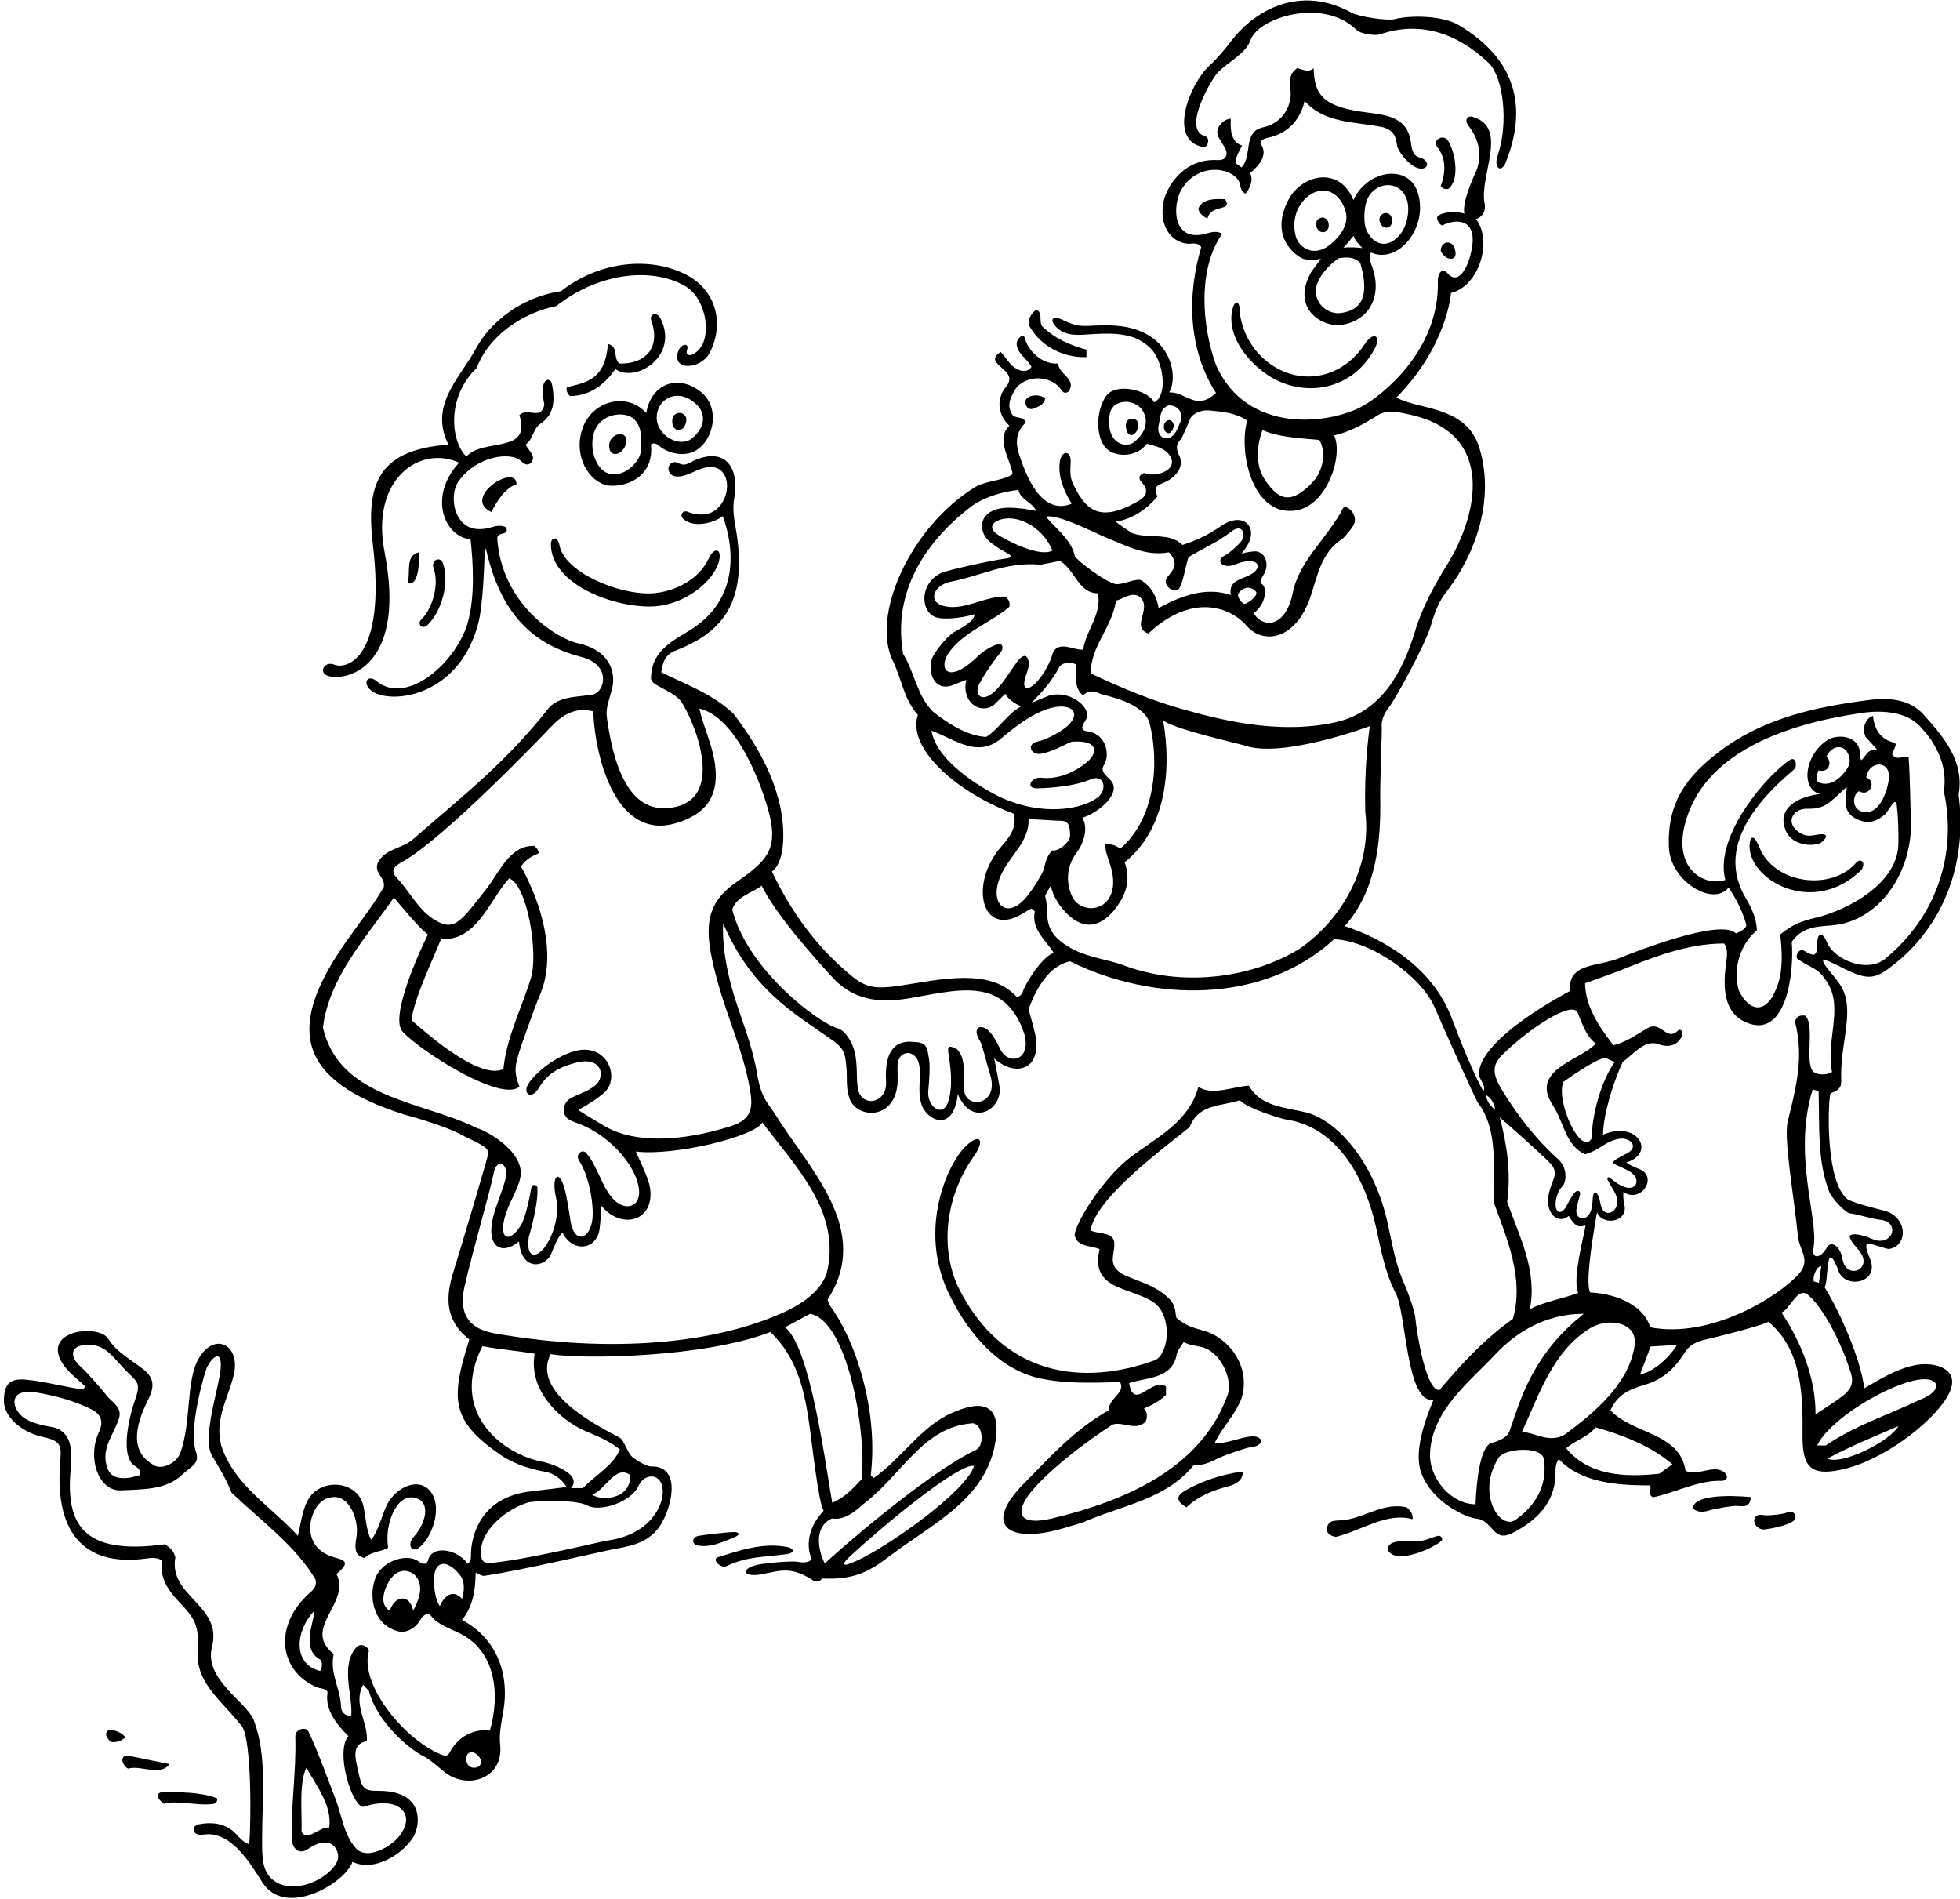 <?xml version="1.0" encoding="UTF-8"?>
<svg xmlns="http://www.w3.org/2000/svg" xmlns:xlink="http://www.w3.org/1999/xlink" width="478pt" height="463pt" viewBox="0 0 478 463" version="1.1">
<g id="surface1">
<path style=" stroke:none;fill-rule:nonzero;fill:rgb(0%,0%,0%);fill-opacity:1;" d="M 467.23 332.871 C 462.648 333.73 458.68 336.234 454.664 338.531 C 453.762 331.43 448.863 320.18 444.965 313.879 C 445.543 313.066 445.508 309.965 445.871 308.094 C 446.125 305.668 446.93 306.641 447.664 308.223 C 447.922 308.77 448.172 309.391 448.383 309.969 C 450.059 314.457 458.559 312.883 456.031 306.883 C 455.355 305.273 454.879 303.879 455.305 303.344 C 455.652 302.906 459.723 304.531 460.664 304.578 C 465.441 303.871 465.305 296.66 459.344 295.18 C 456.062 294.363 452.758 293.484 450.664 292.531 C 445.223 288.488 445.727 269.629 446.387 266.652 C 449.438 265.414 449.023 264.773 449.016 261.863 C 449.004 257.48 450.066 253.059 450.402 248.848 C 450.852 243.168 449.562 240.828 447.062 237.875 C 443.066 233.148 444.164 233.375 448.922 235.812 C 455.879 239.383 457.438 238.824 462.453 234.738 C 474.664 224.789 479.777 209.348 477.664 193.828 C 479.109 185.688 474.172 179.918 469.145 174.301 C 464.457 169.062 457.062 170.516 452.742 171.125 C 440.547 172.852 428.922 175.898 419.18 183.367 C 411.266 189.438 406.586 195.645 407.004 206.609 C 407.32 214.863 417.809 221.227 421.562 216.43 C 423.465 219.23 424.965 222.23 425.863 225.43 C 426.09 226.305 424.363 227.23 423.363 227.629 C 419.688 223.695 397.32 232.656 394.77 233.699 C 389.863 235.711 382.09 234.805 382.965 241.629 C 382.965 241.629 360.23 253.301 360.664 262.23 C 361.062 263.531 362.465 264.828 361.762 266.129 C 359.156 261.508 355.891 253.184 354.078 248.363 C 349.086 235.07 336.195 228.574 327.965 225.828 C 335.559 217.297 336.84 205.328 336.605 194.488 C 336.539 191.48 337.047 178.164 336.977 177.457 C 336.773 175.469 337.707 173.84 338.875 172.27 C 340.613 169.93 347.605 157.113 348.898 152.723 C 349.719 149.945 350.621 147.191 352.363 144.828 C 360.164 134.93 364.664 121.328 360.664 108.828 C 357.336 98.855 345.723 99.938 340.562 96.93 C 353.039 84.254 353.863 71.43 353.863 71.43 C 360.664 69.875 364.129 58.785 359.965 53.43 C 359.965 53.43 362.676 52.711 362.051 49.52 C 360.738 42.828 368.004 31.172 359.262 28.527 C 358.164 28.105 356.887 28.98 358.164 30.73 C 360.773 34.016 361.398 37.867 360.156 41.391 C 359.922 42.051 356.512 48.777 357.113 52.078 C 354.578 51.43 352.105 51.715 350.801 52.566 C 349.836 53.195 351.344 55.184 351.812 54.949 C 355.012 53.324 359.938 53.309 359.059 59.895 C 358.449 64.477 355.898 69.992 352.977 66.59 C 351.758 65.168 350.609 66.645 350.66 68.48 C 351.133 85.801 336.539 96.652 332.496 98.934 C 324.449 103.469 304.129 106.117 296.562 89.027 C 293.062 79.43 292.062 65.527 298.062 57.027 C 296.789 56.23 295.43 56.605 294.047 56.984 C 285.887 59.223 285.812 50.039 288.199 46.109 C 292.48 39.051 301.711 40.996 302.457 45.137 C 302.609 45.973 302.812 46.797 303.762 47.23 C 303.762 47.23 306.086 44.523 304.863 42.23 C 306.762 40.629 309.562 37.73 307.363 35.027 C 307.586 34.086 308.238 33.82 308.965 33.668 C 311.883 33.055 316.594 31.254 318.164 24.629 C 323.164 30.23 330.664 29.629 337.262 31.027 C 340.082 31.812 340.441 33.613 340.711 35.469 C 340.938 37.051 344.262 41.23 346.664 41.129 C 348.871 40.965 348.137 38.867 346.312 38.438 C 344.234 37.941 344.301 35.832 343.98 34.086 C 343.039 28.914 338.672 28.082 333.828 27.496 C 322.953 26.176 320.551 23.512 320.363 16.629 C 319.062 17.828 317.863 16.93 316.363 16.629 C 314.363 18.02 314.461 19.805 314.703 21.723 C 315.191 25.59 313 29.902 308.164 31.027 C 302.965 32.027 305.539 38.055 302.762 40.828 L 301.262 39.73 C 301.363 38.328 302.238 36.703 302.938 35.504 C 300.039 34.605 300.062 31.328 300.164 28.93 C 299.262 29.027 298.363 29.43 297.664 30.328 C 295.262 33.027 299.062 35.027 299.164 37.527 C 298.91 38.984 297.859 39.078 296.715 39.027 C 288.285 38.652 284.113 46.082 283.617 49.934 C 282.746 56.711 287.133 59.777 290.574 59.418 C 291.414 59.328 292.215 59.328 292.965 60.23 C 289.363 72.328 289.863 85.43 296.562 95.828 C 291.578 100.395 289.527 95.578 285.129 95.68 C 287.461 92.129 285.965 79.867 271.074 79.363 C 264.641 79.148 263.906 80.332 259.234 78.051 C 256.496 76.719 255.848 78.086 257.773 79.93 C 260.059 82.117 263.18 81.676 266.445 81.48 C 272.238 81.137 276.84 81.312 280.488 84.824 C 283.809 88.02 284.867 96.398 281.488 98.129 C 279.871 94.977 272.051 93.293 269.758 96.562 C 267.215 100.195 267.152 106.719 269.82 109.371 C 272.094 111.637 277.375 111.492 279.664 108.203 C 281.086 108.559 283.027 109.023 284.336 110.051 C 286.055 111.406 287.047 114.238 282.852 115.469 C 281.613 115.828 280.215 115.777 278.965 115.328 C 277.266 116.18 277.883 116.988 278.633 117.852 C 279.551 118.91 280.348 120.539 277.777 122.078 C 268.047 127.785 264.641 124.363 261.496 117.547 C 260.859 115.977 261.043 114.16 261.113 112.855 C 261.297 109.555 258.73 109.762 258.422 112.879 C 258.055 116.551 259.559 119.91 261.363 122.828 C 253.715 125.938 250.062 115.258 248.637 111.129 C 247.664 108.305 247.562 105.48 250.164 103.027 C 249.465 101.129 247.262 102.527 246.562 100.527 C 245.465 98.328 246.863 96.129 247.965 94.43 C 251.441 90.801 256.934 92.285 258.613 94.805 C 259.113 95.555 259.613 96.129 260.562 95.527 C 262.762 92.43 258.164 91.328 258.062 88.629 C 254.07 88.992 250.602 85.363 249.895 82.375 C 249.586 81.07 247.801 82.672 247.945 84 C 248.195 86.301 250.34 87.328 251.562 89.43 C 251.562 89.43 250.609 91.352 247.961 89.969 C 246.359 89.129 245.453 87.359 244.062 85.828 C 239.176 88.906 249.008 90.059 245.309 94.363 C 243.414 96.566 242.766 100.613 246.164 103.828 C 242.762 107.027 246.363 111.828 246.965 115.629 C 244.164 117.43 240.363 117.129 237.562 118.93 C 222.066 128.586 212.266 150.082 217.789 161.258 C 219.934 165.59 220.422 170.617 223.863 174.328 C 221.094 182.238 232.996 193.152 247.262 198.43 C 248.062 201.895 246.137 204.219 244.133 206.516 C 236.652 215.086 239.051 227.586 247.98 223.547 C 249.227 222.98 250.395 222.113 251.562 221.531 L 252.363 222.23 C 251.465 226.629 254.965 229.129 256.965 232.328 C 253.562 233.73 249.812 240.605 249.602 241.391 C 249.387 242.18 249.062 242.879 247.965 243.129 C 241.508 235.836 228.953 238.945 219.82 240.309 C 212.188 241.445 210.609 240.715 205.281 235.914 C 197.988 229.34 192.336 221.199 188.262 212.531 C 190.004 211.312 190.848 208.301 190.996 205.172 C 191.539 193.891 185.773 183.043 178.863 174.031 C 173.664 169.129 167.262 166.93 161.262 163.93 C 161.562 162.828 161.488 160.281 164.164 158.879 C 175.895 154.48 182.77 147.211 179.352 128.379 C 178.926 126.031 178.656 123.719 179.066 121.465 C 180.203 115.191 177.812 109.5 170.742 111.734 C 167.914 112.633 167.516 113.977 165.316 112.891 C 163.332 111.91 161.91 114.801 164.164 116.027 C 166.27 116.73 168.582 115.219 170.789 114.383 C 178.129 111.605 179.137 120.875 174.48 124.383 C 172.59 125.805 170.25 125.652 168.062 124.953 C 167.062 124.355 165.965 124.828 166.262 126.129 C 168.664 129.129 174.414 127.43 176.262 125.855 C 178.914 133.027 180.73 146.188 168.012 153.832 C 163.445 156.578 158.816 159.094 158.762 165.328 C 158.602 167.117 163.176 168.047 165.66 170.531 C 167.824 172.695 177.82 193.707 164.832 196.746 C 155.023 199.039 150.031 190.145 147.965 174.73 C 147.703 172.652 148.656 170.391 149.242 168.09 C 150.426 163.434 148.188 158.422 141.07 156.902 C 135.512 155.715 122.188 147.02 121.262 131.129 C 121.664 129.531 124.164 130.73 123.465 128.629 C 122.215 127.93 120.938 128.254 119.574 128.641 C 110.797 131.141 109.199 121.141 111.777 117.449 C 116.215 111.094 124.547 110.145 126.969 112.348 C 127.762 113.066 128.539 113.723 129.562 112.828 C 130.863 111.129 128.863 109.828 128.164 108.43 C 130.027 107.188 130 104.523 131.719 103.383 C 134.383 101.617 135.684 98.973 134.613 93.73 C 134.27 92.035 132.688 92.34 132.426 94.344 C 132.238 95.805 132.5 97.418 132.762 98.73 C 131.863 102.629 128.664 99.23 126.664 101.23 C 129.762 110.828 117.762 106.73 113.762 111.328 C 110.012 107.844 108.684 96.98 116.262 89.73 C 119.262 81.629 127.762 76.23 135.664 74.629 C 145.707 66.727 158.461 65.012 166.832 69.605 C 172.055 72.473 173.586 81.184 170.738 84.902 C 169.18 86.941 166.938 87.203 167.566 85.316 C 168.18 83.477 165.996 83.777 165.359 85.746 C 163.801 90.543 170.875 90.109 173.016 86.145 C 176.32 80.016 175.469 71.41 167.633 67.145 C 159.543 62.742 146.922 63.109 136.762 71.027 C 126.949 72.449 119.469 78.727 116.109 84.938 C 112.141 92.266 104.547 98.797 109.363 108.43 C 92.797 109.652 89.098 117.359 90.918 132.633 C 94.266 160.676 84.516 163.297 81.539 162.082 C 79 161.047 77.363 164.34 80.461 164.949 C 85.809 166 98.996 161.383 93.781 134.598 C 90.336 116.922 102.297 108.434 111.965 112.828 C 104.332 121.094 108.359 130.891 114.762 131.531 C 115.441 137.773 115.785 145.152 114.203 151.363 C 111.727 161.098 99.359 172.395 91.723 166.02 C 90.242 164.785 88.641 165.672 89.738 167.539 C 92.402 172.07 111.555 171.566 116.66 151.941 C 117.746 147.758 118.098 138.488 118.199 134.484 C 118.23 133.305 118.496 133.793 118.633 134.379 C 122.57 151.191 131.266 157.465 141.801 160.215 C 149.211 162.152 147.434 168.668 144.723 169.316 C 141.805 170.012 137.016 169.512 134.062 172.379 C 123.164 186.18 113.465 193.531 100.762 204.629 C 98.062 207.031 94.062 206.828 92.164 210.328 C 91.062 213.031 94.164 213.93 93.562 216.43 C 90.605 221.445 86.688 226.223 83.316 231.227 C 70.371 250.43 72.043 263.41 98.68 271.812 C 99.145 271.961 107.965 274.254 112.621 276.766 C 115.574 278.359 118.914 279.422 119.121 281.105 C 119.18 281.586 111.777 306.363 110.641 309.926 C 108.688 316.043 108.332 321.891 114.465 326.629 C 109.934 340.977 109.785 346.246 121.875 354.656 C 125.363 357.078 129.438 358.305 133.562 359.031 C 135.465 359.531 137.363 361.129 138.164 362.629 L 129.664 363.656 C 117.238 364.93 114.789 374.504 114.844 379.488 C 114.848 380.203 114.75 380.871 114.062 381.328 C 111.438 377.629 105.164 376.688 104.363 380.629 C 103.84 381.754 102.863 381.359 102.113 380.797 C 99.18 378.598 93.383 380.73 91.719 384.41 C 89.879 388.484 90.57 395.949 96.91 397.77 C 99.371 398.477 101.801 396.645 102.789 394.504 C 103.324 393.969 104.348 393.004 105.195 394.121 C 106.273 395.547 107.781 396.336 111.703 398.113 C 121.094 402.363 121.977 413.461 119.465 422.031 C 115.664 421.531 112.512 423.254 110.465 426.031 C 109.762 426.828 109.664 428.23 108.363 428.129 C 99.262 425.039 87.531 410.984 89.961 402.629 C 89.664 401.328 88.062 400.73 87.062 401.531 C 82.863 406.031 86.062 413.23 85.664 418.43 C 84.262 418.531 83.211 417.531 83.164 416.23 C 83.062 411.73 80.363 408.23 81.363 403.328 C 73.461 397.031 85.664 391.031 82.062 383.828 C 85.773 380.777 83.785 380.41 81.422 379.73 C 72.656 377.203 75.504 367.215 79.418 365.531 C 85.055 363.113 87.473 370.68 87.004 374.242 C 86.676 376.711 85.965 379.172 88.863 379.93 C 90.414 378.406 93.238 378.328 94.664 377.43 C 93.711 371.715 96.672 364.277 101.062 365.219 C 105.602 366.191 103.402 372.09 100.996 374.66 C 99.176 376.609 100.34 378.629 101.984 377.535 C 104.973 375.547 107.473 369.074 105.781 365.078 C 103.422 359.504 96.406 362.125 94.09 367.566 C 92.91 370.34 92.16 373.426 90.539 375.504 C 89.254 373.344 89.184 369.359 88.547 366.93 C 87.469 362.805 82.746 361.125 78.887 362.551 C 74.242 364.27 73.914 368.805 72.664 374.531 C 66.062 367.328 57.062 362.129 53.961 352.531 C 52.246 345.91 55.672 341.094 57.039 335.133 C 58.688 327.918 52.203 324.578 48.371 331.441 C 45.312 336.93 46.715 346.645 43.977 354.301 C 43.105 356.738 39.652 358.375 37.809 357.441 C 32.902 354.949 31.781 349.977 36.043 341.531 C 37.68 338.289 37.699 336.133 35.047 333.996 C 32.152 331.664 28.512 329.863 26.383 326.453 C 24.383 323.254 13.18 323.988 14.164 329.891 C 14.734 333.305 18.52 335.945 20.863 338.129 L 20.164 338.828 C 15.492 338.184 10.82 336.828 6.199 336.43 C 1.695 336.039 1.094 338.363 0.949 341.238 C 0.723 345.625 5.578 349.309 10.086 350.316 C 14.52 351.305 15.062 352.074 14.711 356.102 C 13.023 375.461 22.023 382.004 35.836 380.031 C 37.238 379.828 38.613 379.828 39.562 380.629 C 38.797 384.684 41.078 387.98 43.98 390.961 C 48.895 396.004 48.234 397.824 48.262 404.113 C 48.289 410.77 54.695 415.414 58.961 420.93 C 61.363 424.004 61.289 444.406 60.762 449.73 C 59.516 449.383 58.508 448.27 57.512 447.188 C 55.453 444.957 52.344 444.109 48.434 444.879 C 46.609 445.238 46.75 447.801 49.582 447.383 C 56.348 446.375 60.945 454.281 64.039 459.094 C 69.645 467.801 84.129 459.246 85.961 454.031 C 92.199 456.906 99.742 450.711 101.203 447.164 C 102.797 443.289 102.293 436.617 92.203 436.707 C 88.734 436.734 88.266 436.082 87.41 432.191 C 86.656 428.766 85.566 425.301 89.461 424.605 C 89.863 420.004 85.961 415.629 88.562 410.828 L 89.961 412.328 C 91.91 419.879 99.738 426.465 103.02 428.117 C 104.812 429.023 106.441 430.496 108.086 431.879 C 113.844 436.723 122.887 433.762 121.973 425.484 C 121.688 422.879 122.234 420.176 122.711 417.512 C 124.41 407.91 120.914 399.398 112.664 395.031 C 115.363 391.73 115.914 387.906 116.012 383.504 C 116.715 383.906 117.789 384.453 118.363 384.23 C 126.863 383.031 147.832 378.07 150.191 377.664 C 154.426 376.941 158.566 375.996 161.262 371.629 C 164.43 366.102 165.613 357.52 158.953 357.613 C 157.266 357.637 154.363 355.43 154.363 355.43 C 153.062 354.43 152.176 351.148 151.148 350.605 C 144.312 347.004 129.742 339.27 134.262 330.23 C 142.215 331.531 171.965 331.031 187.863 324.828 C 194.598 331.18 196.312 339.59 197.496 348.23 C 198.156 353.062 199.664 366.629 200.863 368.43 C 197.863 371.531 196.164 376.031 197.965 380.23 C 197.098 381.203 195.652 381.066 194.254 380.828 C 193.059 380.629 186.805 381.109 184.699 381.59 C 180.445 382.551 181.219 384.766 185.809 383.883 C 190.574 382.965 193.008 381.859 198.664 385.629 C 199.363 385.73 200.062 385.629 200.465 384.93 C 208.262 385.27 211.844 383.363 217.027 379.422 C 226.727 372.047 238.902 366.375 242.262 354.031 C 245.98 338.555 235.273 343.215 232.129 344.562 C 224.719 347.75 219.801 355.758 213.062 360.43 L 212.363 359.73 C 214.121 344.973 209.406 329.113 203.594 320.105 C 202.875 318.992 202.145 318.203 201.84 316.906 C 212.797 299.941 197.363 285.148 189.039 271.715 C 187.422 269.102 185.66 267.961 184.676 262.012 C 183.73 256.289 181.762 250.984 179.934 245.621 C 175.52 232.672 176.387 225.23 176.387 225.23 C 183.312 241.285 193.621 247.074 202.215 253.102 C 205.312 255.273 206.133 255.965 206.438 260.48 C 206.645 262.973 206.242 265.414 207.238 268.055 C 209.137 272.73 217.758 273.121 218.82 264.859 C 219.008 263.43 218.852 261.336 218.891 259.859 C 218.996 255.742 223.75 255.668 224.25 260.168 C 224.59 263.25 223.781 265.891 224.648 269.059 C 225.758 273.117 232.488 276.617 233.59 266.805 C 237.098 275.195 244.637 270.367 243.758 264.938 C 243.34 262.371 242.801 259.914 242.465 258.105 C 248.039 263.086 254.406 260.445 252.379 251.852 C 251.898 249.82 251.277 247.836 250.863 246.031 C 252.562 241.531 255.562 235.531 260.965 234.43 C 280.965 244.328 307.965 245.031 325.363 229.031 C 334.703 229.461 346.758 238.363 349.828 245.559 C 351.074 248.473 359.844 268.133 360.375 268.828 C 365.699 275.785 363.988 285.492 364.262 293.129 C 367.465 301.93 371.762 311.73 368.965 321.629 C 361.234 327.047 355.031 334.285 351.062 338.953 C 347.789 339.328 345.523 325.145 345.152 321.254 C 344.984 319.504 343.094 314.402 342.648 313.453 C 340.52 308.934 339.621 303.93 338.582 298.988 C 335.109 282.473 325.441 272.984 318.598 271.289 C 313.402 270.004 307.449 269.895 304.562 264.73 C 300.562 265.031 295.562 267.23 292.262 265.031 C 289.922 273.637 282.27 277.219 275.605 282.273 C 269.844 286.645 262.949 296.707 262.062 301.031 C 262.562 304.23 266.062 303.629 268.164 304.629 C 265.805 314.461 275.332 313.797 281.133 317.438 C 285.746 320.336 285.391 329.473 281.863 331.629 C 264.035 338.184 244.355 335.641 233.562 313.629 C 228.938 303.223 231.09 290.961 237.516 281.941 C 240.227 278.133 239.102 276.148 235.621 279.414 C 231.105 283.656 223.785 299.684 231.422 315.504 C 236.414 325.852 244.031 333.977 253.352 336.07 C 259.648 337.48 266.602 337.219 273.164 337.031 C 274.562 339.73 270.363 340.93 270.363 343.93 C 262.102 348.594 256.312 355.062 249.719 361.754 C 239.543 372.074 245.996 376.324 258.473 372.926 C 260.441 372.391 262.371 371.746 264.164 371.23 C 273.363 367.129 284.363 365.73 291.164 357.23 C 293.215 357.48 295.137 356.605 297.039 355.652 C 298.938 354.703 304.125 353 304.949 352.926 C 308.629 352.594 308.156 349.953 304.973 350.293 C 302.035 350.605 299.047 352.188 296.262 351.828 C 298.062 348.031 301.262 345.031 302.762 341.031 C 305.238 333.102 299.48 326.195 293.723 324.551 C 290.68 323.684 289.109 323.316 286.84 321.281 C 286.555 318.156 286.047 317.184 283.273 315.148 C 280.508 313.117 277.039 312.254 273.965 310.828 C 269.914 308.555 271.863 306.031 271.762 303.23 C 271.664 300.281 267.863 301.031 265.965 300.031 C 267.188 292.406 282.164 281.23 290.164 274.828 C 292.164 269.23 297.965 269.73 302.363 268.328 C 304.465 270.43 312.617 272.859 313.699 273.016 C 326.555 274.891 333.152 288.027 335.645 299.543 C 336.82 304.992 337.848 310.492 340.398 315.391 C 343.023 320.441 342.871 342.098 349.562 341.43 C 347.527 346.359 344.676 354.121 346.656 359.305 C 349.469 366.648 357.887 370.117 359.863 370.297 C 364.348 370.703 363.98 376.516 369.113 373.703 C 375.926 370.168 379.418 365.375 379.352 359.031 C 379.34 357.855 379.465 356.68 380.164 355.828 C 385.664 361.73 394.965 362.23 402.465 362.23 C 402.762 363.23 401.863 364.629 403.164 365.129 C 408.68 363.934 414.191 360.965 419.711 361.113 C 421.695 361.168 421.602 359.281 419.652 358.547 C 417.078 357.57 413.531 360.027 411.062 358.629 C 409.664 349.328 398.164 349.73 392.762 343.93 C 394.566 339.637 398.082 338.629 401.629 337.531 C 406.637 335.977 409.305 332.312 410.895 329.781 C 412.047 327.941 413.844 327.148 415.848 326.684 C 418.578 326.055 429.664 323.301 431.262 322.328 C 439.484 329.125 439.684 340.215 439.594 349.988 C 439.52 357.719 441.59 359.922 448.82 358.445 C 459.062 356.359 470.953 347.113 474.793 340.789 C 479.047 333.781 471.84 332.004 467.23 332.871 Z M 276.438 107.906 C 274.672 109.25 269.594 108.449 270.625 101.066 C 271.191 97.02 277.578 96.906 279.117 101.055 C 280.172 103.898 278.449 106.375 276.438 107.906 Z M 100.762 392.781 C 99.914 388.617 96.316 388.996 95.059 392.773 C 92.98 391.613 93.297 389.07 94.156 387.02 C 95.996 382.641 99.035 382.277 101.164 384.078 C 103.762 386.781 101.863 390.754 100.762 392.781 Z M 78.062 404.68 C 78.664 405.078 78.664 406.781 78.062 407.48 C 71.152 405.695 72.141 397.531 76.664 392.781 C 76.562 395.781 73.363 402.078 78.062 404.68 Z M 19.738 333.34 C 16.129 330.074 17.805 327.484 22.59 328.012 C 26.531 328.445 28.254 332.027 31.773 335.285 C 33.82 337.184 34.121 337.949 33.008 341.172 C 30.902 347.273 29.648 355.258 32.766 357.402 C 33.559 357.949 34.449 358.422 34.164 359.68 C 31.762 360.531 27.461 361.379 26.262 358.18 C 24.262 353.078 28.164 349.578 29.164 345.281 C 29.43 342.797 27.129 341.844 25.98 340.277 C 25.422 339.508 21.473 334.906 19.738 333.34 Z M 88.562 440.629 C 96.691 437.918 100.867 441.824 98.262 446.379 C 96.719 449.809 89.648 453.98 86.762 450.68 C 83.691 447.18 83.375 442.504 81.695 438.367 C 81.164 437.07 77.438 426.715 75.184 422.184 C 74.605 421.023 71.969 421.551 72.023 423.492 C 72.262 432.41 70.934 440.008 71.168 448.484 C 71.227 450.715 72.957 452.402 75.047 450.941 C 81.047 446.754 83.047 451.668 82.324 453.656 C 80.871 457.676 72.629 462.082 67.34 458.973 C 63.648 456.805 63.941 452.449 63.926 448.363 C 63.891 438.508 65.242 428.305 61.863 419.379 C 59.988 414.906 49.461 409.281 51.762 401.379 C 54.113 391.328 41.062 389.281 42.762 379.781 C 42.461 378.305 41.562 377.48 40.262 376.578 C 20.137 379.336 15.969 371.734 17.254 358.117 C 17.812 352.188 16.734 349.586 13.852 348.312 C 12.789 347.844 8.805 347.641 6.094 345.91 C 2.703 343.754 1.816 338.406 8.836 339.57 C 13.438 340.332 18.059 341.582 22.246 343.652 C 24.219 344.629 25.488 346.316 24.16 349.148 C 21.121 355.637 24.117 363.699 29.465 363.43 C 34.574 363.168 40.375 363.406 44.312 359.719 C 46.602 357.574 48.809 356.965 47.781 354.023 C 45.812 348.383 50.059 334.117 50.566 333.227 C 52.625 329.609 54.438 329.844 53.684 334.754 C 52.789 340.605 49.289 351.031 51.766 355.102 C 53.531 358.008 55.277 360.898 56.461 363.98 C 63.664 370.879 71.961 376.781 76.961 385.18 C 77.277 386.613 76.645 387.465 75.801 388.203 C 66.207 396.57 68.289 407.754 77.363 411.48 C 78.488 411.855 79.961 411.781 79.863 412.879 C 79.262 416.879 81.961 420.379 84.961 423.379 C 81.762 426.98 85.664 440.23 88.562 440.629 Z M 74.738 431.055 C 76.711 434.855 81.164 440.281 80.262 445.68 C 78.062 445.281 74.938 449.281 73.539 446.68 C 73.711 442.379 72.836 434.754 74.738 431.055 Z M 116.562 430.879 C 115.113 431.453 114.062 430.781 113.762 429.48 C 113.664 428.453 113.762 427.281 115.164 427.281 C 116.562 427.504 118.363 429.781 116.562 430.879 Z M 112.664 389.879 C 110.438 387.387 108.23 389.281 107.262 391.68 C 106.316 390.293 105.969 388.188 105.84 386.117 C 105.512 380.875 108.562 379.652 112.141 384.039 C 113.969 386.289 112.664 389.879 112.664 389.879 Z M 155.734 362.316 C 157.219 359.141 161.211 359.184 161.613 363.109 C 162.027 367.082 158.414 374.465 147.691 375.738 C 147.18 375.801 129.223 380.133 120.711 381.027 C 119.27 381.176 117.781 381.371 117.449 379.941 C 116.172 374.402 122.344 368.496 128.68 366.41 C 129.895 366.012 140.398 365.52 143.305 367.152 C 146.047 368.695 153.742 366.578 155.734 362.316 Z M 153.738 359.754 C 153.738 366.156 145.895 365.887 144.465 364.453 C 147.562 363.453 150.137 356.953 153.738 359.754 Z M 142.477 348.848 C 145.555 350.211 148.688 351.359 151.164 353.48 C 149.465 357.48 145.363 359.578 142.164 362.879 L 139.262 362.879 C 142.363 359.281 133.398 356.676 132.816 356.578 C 122.762 354.879 109.309 344.57 117.664 328.281 C 121.965 329.078 126.188 329.406 130.387 330.105 C 128.773 339.426 137.043 346.438 142.477 348.848 Z M 208.637 380.738 C 205.172 382.289 205.098 381.535 207.582 379.25 C 215.879 371.621 233.992 356.676 237.562 357.48 C 235.598 363.727 216.664 377.148 208.637 380.738 Z M 237.07 347.094 C 239.504 346.926 240.398 352.445 237.949 353.602 C 225.867 359.297 202.762 379.578 201.164 381.281 C 199.363 377.781 198.539 372.18 202.938 370.281 C 205.852 370.859 208.855 368.383 210.488 366.828 C 220 359.695 225.035 347.941 237.07 347.094 Z M 210.164 360.68 C 207.965 363.078 205.965 365.18 202.965 366.48 C 200.996 354.965 197.477 328.488 191.465 323.68 L 197.562 320.379 C 206.496 321.957 211.312 348.262 210.164 360.68 Z M 185.938 273.73 C 193.738 284.23 205.465 295.578 201.562 310.68 C 199.996 314.883 195.859 317.938 190.594 320.266 C 171.559 328.68 145.164 329.531 120.453 325.121 C 114.191 324.004 111.82 320.199 113.297 313.703 C 115.234 305.188 119.855 289.266 120.367 286.223 C 121.035 282.23 124.172 283.613 123.301 287.355 C 122.602 290.363 121.055 293.605 120.281 296.727 C 118.402 304.336 122.562 306.145 126.574 302.715 C 127.203 310.262 133.109 308.996 134.449 305.715 C 135.211 303.855 135.863 301.926 137.164 300.578 C 139.727 305.66 145.66 304.785 146.254 299.48 C 146.477 297.504 146.637 295.559 146.465 293.781 C 151.277 300.059 159.883 298.004 158.5 289.48 C 158.113 287.094 155.039 280.805 155.039 280.805 C 164.414 281.953 183.988 277.203 185.938 273.73 Z M 175.297 240.406 C 177.648 248.699 181.297 256.621 182.82 265.238 C 183.617 269.762 183.773 272.91 177.984 274.707 C 166.484 278.273 155.32 278.938 147.887 274.848 C 145.828 273.715 141.262 270.879 141.062 270.68 C 143.219 269.398 145.359 268.223 147.324 266.48 C 151.457 262.816 147.965 254.031 140.008 256.367 C 135.262 257.762 130.867 261.387 129.012 264.059 C 127.199 266.66 129.594 268.41 131.426 265.293 C 133.391 261.953 136.098 260.297 140.398 259.156 C 146.719 257.48 147.871 262.461 145.125 264.719 C 143.145 266.344 140.531 266.93 138.852 268.023 C 137.395 268.973 136.258 272.336 139.93 273.559 C 147.699 276.137 153.738 282.656 155.418 288.086 C 157.305 294.172 152.836 295.574 149.93 292.766 C 146.672 289.613 145.898 284.535 142.941 281.141 C 142.078 280.145 140.168 281.371 141.258 283.078 C 143.277 286.242 144.586 291.699 144.551 296.113 C 144.512 301.637 140.648 303.734 139.316 298.727 C 139.113 297.961 138.66 294.082 137.898 290.723 C 136.504 284.574 134.344 286.594 135.578 291.934 C 136.355 295.281 135.531 299.719 133.562 303.051 C 131.113 307.203 128.09 307.055 128.977 301.598 C 129.023 301.301 131.23 294.43 131.07 289.738 C 131.039 288.812 129.738 288.527 129.559 289.754 C 129.449 290.496 128.316 296.652 127.094 298.672 C 124.125 303.574 121.363 302.102 123.359 295.996 C 124.359 292.941 126.359 289.867 126.902 287.125 C 128.121 280.969 118.668 275.68 116.262 275.078 C 103.062 268.48 82.762 267.98 78.762 250.578 C 80.262 238.281 89.262 228.68 96.062 218.879 C 97.438 220.48 102.438 226.605 104.363 227.879 C 102.363 231.879 94.836 248.281 98.262 251.68 C 103.062 256.68 122.363 268.879 126.664 264.98 C 125.262 261.242 125.613 259.961 126.574 256.699 C 126.832 255.832 130.078 246.363 131.699 242.555 C 135.75 233.016 132.25 220.676 127.062 211.281 C 128.262 209.578 129.512 208.879 131.363 208.078 C 131.34 207.355 130.965 206.781 130.262 206.281 C 124.164 206.078 121.664 213.078 118.363 217.078 C 112.086 225.113 110.617 227.516 105.207 223.789 C 101.848 221.477 99.695 217.145 96.816 214.121 C 94.566 211.762 97.016 210.848 99.125 209.559 C 109.172 203.402 131.305 180.523 134.168 177.453 C 136.961 174.465 140.242 172.27 144.664 173.48 C 145.234 186.043 150.766 205.047 164.98 200.699 C 171.711 198.641 177.23 194.203 173.199 181.324 C 172.266 178.336 171.109 175.41 170.562 172.781 C 180.008 175.012 186.246 192.699 187.723 198.953 C 189.645 207.098 186.926 210.051 179.723 215.016 C 171.309 220.809 171.574 227.289 175.297 240.406 Z M 107.562 228.98 C 116.262 229.578 119.262 219.68 124.164 214.18 C 128.59 215.809 131.336 232.332 129.488 238.461 C 127.27 245.832 123.59 252.676 122.762 260.68 C 118.477 262.801 109.609 257.016 100.363 248.781 C 100.863 243.578 106.215 232.531 107.562 228.98 Z M 243.852 255.66 C 243.055 253.922 242.168 252.461 241.16 251.41 C 239.48 249.672 236.758 250.23 239.035 253.938 C 239.594 254.852 240.359 258.387 241.516 262.219 C 243.723 269.535 235.461 270.602 235.148 265.875 C 234.914 262.367 235.695 258.047 233.363 255.855 C 230.914 254.52 231.066 255.461 231.43 257.742 C 231.906 260.766 232.414 265.453 231.137 268.961 C 229.758 272.543 225.973 269.812 226.395 265.871 C 226.711 262.938 226.844 259.559 226.547 258.094 C 226.074 255.781 226.328 254.133 222.812 254.078 C 217.883 253.512 215.672 256.941 216.09 263.723 C 216.438 269.281 209.762 270.266 209.156 265.117 C 208.777 261.895 209.281 258.242 207.914 254.953 C 207.184 253.062 205.637 251.102 204.352 250.773 C 199.758 249.617 182.273 236.488 178.562 221.781 C 179.762 218.48 183.262 217.879 185.762 215.98 C 188.898 222.531 197.961 232.852 203.047 238.383 C 207.977 243.742 214.09 244.684 221.332 243.504 C 232.984 241.609 244.855 237.602 249.762 251.98 C 251.707 258.621 245.875 260.07 243.852 255.66 Z M 307.914 104.855 C 311.363 106.555 317.164 106.879 321.762 107.277 C 323.727 110.801 322.312 115.207 320.211 117.48 C 314.52 123.641 311.539 121.402 308.609 117.199 C 304.91 111.895 307.914 104.855 307.914 104.855 Z M 285.188 106.754 C 283.488 107.254 282.113 106.004 282.562 103.68 C 283.062 101.777 282.77 99.762 284.973 98.863 C 287.23 98.73 288.781 100.762 287.855 102.938 C 287.188 104.52 286.652 106.176 285.188 106.754 Z M 282.246 121.098 C 281.219 118.32 282.316 118.453 284.371 117.445 C 287.699 115.809 288.477 113.094 287.746 111.473 C 287.074 109.973 286.418 108.695 288.047 107.035 C 288.281 106.797 289.75 103.34 290.352 101.941 C 290.969 100.781 293.137 99.918 294.762 100.078 C 298.164 100.379 301.465 100.68 304.164 102.578 C 302 110.301 305.391 125.059 314.965 124.578 C 323.523 124.371 327.703 110.988 325.363 106.18 C 329.363 105.277 332.762 103.277 336.164 101.18 C 338.539 99.754 341.438 100.605 344.164 101.18 C 364.859 105.898 360.352 125.613 353.02 137.527 C 349.82 142.727 346.859 148.051 345.102 153.906 C 342.098 163.898 336.836 173.691 325.613 176.152 C 311.207 179.309 296.445 175.215 287.738 172.746 C 277.164 169.754 265.965 164.18 265.965 164.18 C 266.062 157.48 271.262 152.879 272.164 146.48 C 274.062 145.98 275.863 144.281 277.863 145.48 C 281.262 148.281 275.562 152.879 280.062 154.48 C 290.344 144.812 299.715 147.676 304.055 152.633 C 308.109 157.262 316.07 156.121 319.645 145.383 C 321.332 140.305 322.227 134.75 327.273 131.469 C 327.703 131.188 330.027 128.637 330.348 127.492 C 330.965 125.273 328.406 122.941 327.562 123.879 C 323.953 131.012 316.84 136.594 315.266 144.602 C 313.73 152.414 308.535 153.699 305.715 149.578 C 308.816 147.223 309.074 143.289 307.762 142.426 C 306.715 141.73 308.348 140.387 308.723 138.867 C 309.348 136.312 307.836 134.402 306.078 134.453 C 304.453 134.5 302.789 135.004 302.789 135.004 C 304.371 133.059 305.363 131.176 305.062 129.469 C 304.559 126.605 301.34 125.816 297.836 128.242 C 294.758 130.371 291.852 131.82 288.363 132.879 C 285.164 129.68 279.965 131.48 276.062 129.98 C 274.965 129.281 272.945 127.895 272.047 127.195 C 275.945 126.695 279.547 124.297 282.246 121.098 Z M 270.727 210.812 C 273.934 220.707 266.105 223.652 262.316 219.879 C 260.961 218.527 258.84 212.859 262.488 208.047 C 264.277 205.684 265.484 202.121 263.965 199.379 C 267.258 198.605 274.172 193.359 270.645 190.051 C 269.449 188.938 268.355 187.906 269.219 186.578 C 270.73 184.25 269.926 179.195 265.512 178.379 C 263.047 178.203 264.012 176.855 264.945 175.305 C 266.273 173.098 261.688 168.23 255.965 169.578 L 251.562 171.379 C 254.262 168.68 256.688 165.879 258.387 162.578 C 259.289 161.379 261.262 161.504 262.363 161.98 C 262.562 164.281 261.762 167.879 264.164 169.578 C 265.527 168.145 267.031 168.531 268.453 169.234 C 269.117 169.562 278.965 171.18 280.363 176.379 C 282.863 186.379 281.562 199.879 273.164 206.98 C 272.262 206.18 271.062 205.781 269.562 205.879 C 269.5 207.508 270.184 209.137 270.727 210.812 Z M 250.84 161.207 C 250.41 159.25 249.211 159.812 248.012 161.438 C 246.27 163.793 244.645 166.68 242.578 168.598 C 239.438 171.516 237.34 169.492 238.953 166.543 C 240.438 163.828 242.238 161.277 244.258 158.754 C 244.652 158.262 244.652 156.691 243.324 157.098 C 241.992 157.504 240.238 158.402 238.664 159.879 C 237.309 161.125 235.754 162.574 234.086 163.371 C 230.277 165.195 229.492 162.25 231.148 159.578 C 234.371 154.367 241.574 151.91 246.164 147.98 C 246.363 146.879 245.965 146.078 245.164 145.48 C 240.184 145.395 235.621 148.688 230.84 147.926 C 225.918 147.141 227.52 142.688 231.852 141.855 C 239.562 140.371 245.301 136.91 253.812 137.703 L 258.465 136.781 C 262.164 138.879 262.965 144.68 267.762 144.68 C 268.762 149.781 264.863 153.68 264.164 158.379 C 262.164 158.781 257.965 155.879 256.664 159.48 C 256.211 161.34 254.676 164.25 253.031 166.078 C 250.527 168.859 248.848 168.305 250.344 164.289 C 250.73 163.246 251.059 162.203 250.84 161.207 Z M 301.965 144.855 C 303.352 142.652 305.523 143.148 306.363 144.379 C 306.762 145.281 304.664 146.98 303.465 147.281 C 302.863 147.078 301.762 145.754 301.965 144.855 Z M 269.934 131.168 C 274.797 133.117 279.422 135.699 285.062 134.68 C 287.668 137.504 286.117 139 284.629 140.797 C 283.16 142.566 286.754 145.477 287.781 143.145 C 288.789 140.863 289.184 137.812 289.863 135.855 C 293.645 133.566 296.809 132.305 300.238 129.652 C 302.555 127.859 303.785 129.43 302.914 131.645 C 302.633 132.371 299.883 134.863 298.789 135.41 C 296.105 136.746 298.395 138.781 301.004 137.73 C 302.203 137.246 303.387 136.855 304.578 136.848 C 307.223 136.836 307.207 138.473 305.719 139.629 C 303.473 141.379 299.465 141.117 300.164 145.078 C 293.863 142.98 287.664 145.48 282.562 148.281 C 282.164 145.578 280.762 142.98 278.262 141.48 C 277.117 141 274.395 142.391 272.457 142.453 C 270.215 142.531 262.391 136.473 262.113 135.605 C 261.406 131.461 256.27 127.887 255.164 125.98 C 258.062 125.277 267.641 130.25 269.934 131.168 Z M 256.664 134.281 C 253.062 136.078 244.371 131.02 243.738 130.645 C 239.352 128.062 243.984 125.566 248.219 126.691 C 252.004 127.695 255.176 130.605 256.664 134.281 Z M 220.262 159.48 C 217.672 144.863 225.094 132.645 236.508 123.773 C 241.324 120.031 248.363 119.48 248.363 119.48 C 248.863 121.879 251.965 122.578 252.664 124.578 C 250.645 124.176 248.281 123.793 245.953 123.809 C 238.723 123.859 238.066 129.32 241.426 132.145 C 242.637 133.164 244.051 134 245.395 134.742 C 246.715 135.473 247.094 135.977 245.234 136.211 C 241.844 136.633 231.141 139.008 229.617 139.691 C 223.91 142.266 224.391 150.105 229.051 150.715 C 232.938 151.219 237.688 149.805 237.688 149.805 C 237.523 151.492 235.043 152.816 232.703 154.141 C 231.633 154.746 229.367 157.082 227.789 159.586 C 225.766 162.797 227.379 169.113 232.539 167.004 L 235.664 165.781 C 234.414 170.762 238.551 174.352 242.262 172.031 L 245.164 169.18 C 245.863 170.48 247.59 171.754 249.09 172.23 C 245.887 173.828 243.387 178.004 240.488 179.703 C 235.887 179.504 230.965 176.281 227.465 173.48 C 223.562 169.48 223.062 163.98 220.262 159.48 Z M 243.586 194.223 C 242.418 193.664 228.539 186.68 227.164 178.18 C 232.562 180.078 238.09 184.906 243.887 180.305 C 247.504 177.238 252.488 173.301 257.199 172.453 C 261.551 171.672 263.613 173.996 260.387 176.977 C 258.219 178.98 254.273 180.594 253.215 180.781 C 250.137 181.32 251.355 184.281 253.988 183.801 C 257.031 183.25 260.805 180.914 261.453 180.867 C 268.234 180.387 267.559 183.797 265.074 185.855 C 261.852 188.523 257.816 190.117 253.949 189.656 C 251.547 189.371 249.828 192.355 253.09 192.25 C 256.535 192.141 262.254 191.699 265.934 190.066 C 269.227 188.605 270.254 192.535 267.637 194.523 C 263.898 197.359 254.035 199.215 243.586 194.223 Z M 250.344 218.727 C 245.406 224.734 240.645 220.156 244.43 212.723 C 246.609 208.438 251.004 205.047 250.863 199.781 C 252.164 199.73 257.164 200.156 258.715 200.156 C 260.512 200.156 260.965 201.23 260.965 203.781 C 261.035 205.289 258.09 207.738 256.664 207.379 C 255.191 208.715 254.973 210.5 254.48 212.191 C 254.312 212.766 252.367 216.27 250.344 218.727 Z M 316.762 231.48 C 304.664 238.781 287.965 240.578 274.262 235.48 C 270.285 233.98 265.711 233.543 261.902 231.59 C 253.207 227.133 256.227 222.762 254.863 218.48 C 255.262 217.68 255.637 217.055 256.262 215.98 C 256.766 218.562 258.555 221.406 260.895 223.434 C 266.238 228.062 270.633 223.992 273.16 219.914 C 275.031 216.898 275.535 213.676 274.262 210.281 C 284.363 202.281 285.762 187.578 283.664 175.68 C 286.664 177.879 300.262 180.879 303.465 181.781 C 312.75 185.074 334.062 177.078 334.062 177.078 C 333.164 183.379 332.762 191.281 332.965 197.98 C 334.562 211.18 327.562 224.078 316.762 231.48 Z M 286.863 330.879 C 286.965 329.48 287.965 328.379 288.664 327.281 C 289.914 327.98 291.414 328.129 292.84 328.43 C 297.695 329.453 300.766 336.402 299.348 340.289 C 292.82 358.215 274.309 365.961 256.973 370.188 C 247.008 372.621 247.734 367.781 252.457 362.625 C 259.605 354.816 271.363 347.379 271.363 347.379 C 273.863 346.578 277.164 349.078 279.363 346.68 C 279.863 345.781 279.863 344.18 278.965 343.48 C 280.965 342.68 282.762 341.68 284.363 340.18 L 284.363 338.078 C 280.863 335.781 276.562 344.281 275.363 337.281 C 279.465 335.879 285.363 336.379 286.863 330.879 Z M 446.129 290.691 C 446.695 292.141 450.137 295.922 451.328 295.918 C 452.27 295.914 456.746 297.289 458.348 297.422 C 463.766 297.855 461.52 304.398 456.465 302.078 C 454.938 301.379 451.465 300.328 451.062 301.531 C 451.602 303.238 452.488 303.699 453.66 305.34 C 456.75 309.664 450.215 312.176 449.355 307.086 C 448.766 303.578 446.453 302.566 445.547 304.195 C 444.047 306.895 441.66 307.262 442.305 304.113 C 443.496 297.012 437.137 281.754 442.062 265.68 L 443.512 266.055 C 443.766 274.379 443.125 283.035 446.129 290.691 Z M 444.164 308.805 L 443.59 312.828 L 442.363 312.48 C 441.988 311.531 442.965 308.68 444.164 308.805 Z M 366.254 257.355 C 372.402 251.199 383.445 243.742 384.762 246.98 C 385.863 249.578 386.664 252.48 389.164 254.48 C 385.406 258.645 372.891 260.836 378.734 269.59 C 381.297 273.422 381.805 279.375 386.562 281.48 C 390.488 280.355 391.289 278.344 394.844 277.711 C 397.434 277.254 399.891 279.609 396.785 281.262 C 395.184 282.113 394.324 282.414 393.262 283.43 C 393.277 283.852 395.23 284.473 397.094 285.461 C 400.391 287.211 399.32 290.527 396.176 289.449 C 394.742 288.961 393.508 287.941 392.688 287.254 C 392.141 286.793 391.895 287.336 392.066 287.711 C 392.59 288.828 393.402 289.93 393.961 291.117 C 395.883 295.211 391.27 297.688 390.406 293.902 C 390.242 293.18 390.133 292.371 389.727 291.477 C 389.43 290.82 388.727 290.184 388.492 291.723 C 388.348 292.676 388.461 293.977 387.93 295.398 C 386.922 298.094 384.016 297.352 384.48 294.766 C 384.695 293.566 385.07 292.293 385.34 291.297 C 385.605 290.297 384.559 290.246 384.168 290.68 C 383.238 291.715 382.676 292.918 382.035 294.086 C 380.562 296.77 378.836 295.582 379.527 292.301 C 379.773 291.117 380.309 290.105 380.863 289.48 C 382.039 288.488 382.379 285.047 380.188 282.855 C 374.758 277.992 370.312 272.336 366.383 265.953 C 364.191 262.398 363.648 259.965 366.254 257.355 Z M 391.887 258.129 L 393.762 259.004 C 390.262 264.004 388.188 272.379 388.188 277.578 C 385.613 282.156 379.363 268.629 381.262 263.828 C 381.262 263.828 390.488 257.129 391.887 258.129 Z M 362.465 267.078 C 363.762 267.781 364.465 269.281 364.664 270.68 C 363.762 269.879 362.465 268.68 362.465 267.078 Z M 367.562 293.078 C 368.562 285.98 367.465 278.879 365.762 272.48 C 369.188 275.484 373.863 279.586 377.555 283.137 C 380.504 285.977 378.75 286.93 377.777 290.852 C 376.574 295.703 379.906 298.801 382.59 296.504 C 384.57 299.891 385.531 299.004 386.648 298.863 C 386.648 300.059 383.289 311.906 384.887 315.305 C 382.488 316.305 375.688 317.656 373.09 319.305 C 374.988 309.805 370.465 301.379 367.562 293.078 Z M 359.863 366.828 C 353.84 366.828 348.395 360.395 348.754 354.238 C 349.359 343.875 357.891 337.461 364.828 330.117 C 369.617 325.051 376.766 320.379 386.262 320.379 C 373.871 330.156 370.836 341.133 368.211 348.82 C 367.625 350.539 365.801 351.301 363.719 351.91 C 360.176 352.941 359.863 366.828 359.863 366.828 Z M 369.363 370.781 C 365.598 372.871 360.129 364.156 365.363 355.68 C 366.488 353.156 376.363 352.379 376.562 356.078 C 377.363 362.379 374.465 367.281 369.363 370.781 Z M 407.863 357.078 L 404.664 359.379 C 396.164 360.281 387.465 359.879 381.965 353.18 C 383.863 351.379 387.062 350.578 389.164 348.078 C 395.863 349.98 402.562 352.578 407.863 357.078 Z M 398.633 328.227 C 397.145 337.648 388.875 344.438 381.562 349.879 C 377.664 351.98 374.562 349.379 371.164 349.18 C 375.301 340.277 378.707 329.355 387.934 323.824 C 392.219 321.254 399.559 322.367 398.633 328.227 Z M 399.965 335.18 L 402.562 328.355 L 408.965 327.98 C 407.164 330.98 403.262 334.578 399.965 335.18 Z M 402.465 323.68 C 400.562 317.48 392.512 315.305 387.863 315.203 C 386.199 313.074 389.488 295.629 389.488 295.629 C 390.762 298.98 396.93 298.055 396.188 294.051 C 395.941 292.719 395.789 291.531 395.914 290.68 C 400.258 293.57 404.465 286.91 399.77 285.074 C 398.508 284.578 397.363 284.078 396.664 283.48 C 403.988 281.105 399.309 273.117 390.938 276.703 C 391.039 271.504 393.465 263.906 395.762 258.906 C 398.125 257.418 401.023 253.309 404.523 254.648 C 406.195 255.289 408.656 255.363 409.965 253.078 C 410.812 252.004 409.965 250.656 409.262 251.281 C 406.465 254.078 405.262 249.078 402.062 250.578 C 399.262 252.18 396.562 254.18 393.465 254.879 C 390.164 250.578 386.664 245.68 386.562 239.781 L 394.562 236.879 C 402.762 233.578 411.262 230.078 420.465 230.078 C 421.328 231.109 421.258 232.754 421.008 234.535 C 420.25 239.996 419.828 247.391 426.695 249.641 C 435.668 252.578 437.586 237.297 436.965 229.68 C 439.5 226.008 443.145 225.953 446.719 225.668 C 458.367 224.746 466.676 212.512 466.02 199.523 C 465.891 196.91 465.816 189.031 465.465 184.68 C 463.762 184.281 462.664 185.578 461.465 183.98 C 461.562 182.98 463.027 181.379 461.863 181.078 C 458.562 180.281 457.129 177.781 456.762 174.578 C 454.664 175.281 454.164 177.879 454.965 179.68 L 457.863 182.879 C 455.465 182.578 455.328 184.047 453.965 185.379 C 453.602 184.938 453.578 184.363 453.59 183.777 C 453.664 180.129 449.496 178.871 446.363 180.098 C 440.258 183.254 438.812 192.383 443.863 193.613 C 439.945 194.113 435.348 195.812 434.945 199.613 C 434.945 206.832 442.789 206.492 444.121 205.473 C 445.703 204.266 446.102 202.965 442.82 203.609 C 441.605 203.852 440.539 203.906 439.488 203.383 C 435.148 201.227 436.789 197.09 440.871 197.211 C 444.922 197.324 446.113 195.875 450.363 191.879 C 450.363 194.406 448.578 198.453 453.91 200.172 C 456.238 200.922 457.965 200.004 459.562 198.723 C 460.574 197.91 462.199 194.117 462.562 196.18 C 462.953 199.492 463.004 202.613 462.969 205.738 C 462.863 215.277 450.93 221.852 442.812 223.797 C 439.328 224.633 437.168 225.414 434.164 227.879 C 434.578 231.781 434.852 236.105 433.684 239.73 C 431.109 247.707 426.727 246.906 424.062 241.578 C 423.77 240.512 423.605 239.434 423.555 238.363 C 423.348 233.938 425.16 229.676 428.465 226.855 C 428.363 224.051 427.266 221.559 425.762 219.027 C 418.281 206.438 428.941 194.891 437.441 187.723 C 438.512 186.824 437.871 184.477 436.637 185.254 C 431.301 188.594 417.91 203.766 420.762 214.578 C 415.816 216.23 408.086 212.125 410.891 201.062 C 415.316 183.598 435.328 176.594 453.836 173.891 C 460 172.988 465.133 173.93 468.094 176.973 C 471.25 180.215 475.164 185.812 474.062 192.98 C 477.465 208.781 471.762 223.68 460.363 233.281 C 456.051 237.699 447.359 234.223 445.535 229.754 C 444.406 227 443.188 227.492 443.18 230.098 C 443.164 233.594 442.289 233.152 439.863 231.801 C 438.695 231.148 437.68 233.359 438.383 233.844 C 442.203 236.488 443.438 235.805 445.902 240.035 C 449.426 246.094 445.242 254.066 446.789 261.379 C 445.988 262.078 443.762 262.18 442.762 261.68 C 439.637 260.453 442.863 250.18 440.262 247.68 C 438.965 247.48 438.137 247.879 437.738 249.078 C 440.039 257.98 437.965 265.281 435.965 273.578 C 434.98 277.828 437.602 292.426 438.473 301.473 C 438.801 304.879 441.742 307.285 438.672 310.695 C 433.723 316.195 417.188 326.52 402.465 323.68 Z M 455.152 189.637 C 455.672 185.289 461.441 185.246 460.625 190.293 C 460.105 193.504 458.195 198.633 454.539 198.012 C 451.23 197.449 451.926 193.539 453.371 192.965 C 456.168 194.457 457.664 190.348 455.152 189.637 Z M 445.438 184.48 C 446.73 181.668 449.742 181.41 450.75 183.926 C 451.484 185.754 450.988 186.824 450.02 188.098 C 448.031 190.691 445.621 191.77 443.504 190.754 C 442.703 190.355 443.188 188.605 443.465 187.879 C 446.359 188.547 446.746 185.609 445.438 184.48 Z M 434.465 320.078 C 436.625 319.215 438.336 313.789 440.828 315.699 C 444.469 318.484 449.215 327.66 451.363 334.781 C 452.238 337.402 451.164 338.988 449.543 340.285 C 447.645 341.809 442.762 344.879 442.762 344.879 C 442.863 336.379 439.363 327.379 434.465 320.078 Z M 445.664 355.68 C 451.262 352.68 457.164 350.281 462.965 347.781 C 460.797 351.609 448.953 357.414 445.664 355.68 Z M 468.363 341.281 C 460.664 344.98 452.465 347.578 445.262 352.48 L 443.164 352.48 C 446.148 346.344 458.699 338.672 466.426 336.738 C 473.27 335.023 474.16 339.145 468.363 341.281 "/>
<path style=" stroke:none;fill-rule:nonzero;fill:rgb(0%,0%,0%);fill-opacity:1;" d="M 26.562 421.879 C 25.062 422.68 26.363 424.078 26.961 424.781 C 28.363 424.98 29.562 424.578 30.562 423.68 C 30.062 422.781 28.262 421.781 26.562 421.879 "/>
<path style=" stroke:none;fill-rule:nonzero;fill:rgb(0%,0%,0%);fill-opacity:1;" d="M 41.363 430.18 C 37.863 429.48 34.461 428.781 30.961 428.078 C 28.863 428.379 30.164 430.879 31.262 431.281 C 34.461 430.379 39.062 433.281 41.363 430.18 "/>
<path style=" stroke:none;fill-rule:nonzero;fill:rgb(0%,0%,0%);fill-opacity:1;" d="M 52.164 439.879 C 52.75 439.668 53.164 439.078 52.863 438.48 C 48.762 436.98 43.961 436.98 39.164 437.078 C 37.461 437.879 39.164 439.18 39.961 439.879 C 43.562 438.879 47.863 440.48 52.164 439.879 "/>
<path style=" stroke:none;fill-rule:nonzero;fill:rgb(0%,0%,0%);fill-opacity:1;" d="M 102.164 134.68 C 98.664 135.48 100.262 139.68 99.363 142.18 C 102.637 143.305 102.164 134.68 102.164 134.68 "/>
<path style=" stroke:none;fill-rule:nonzero;fill:rgb(0%,0%,0%);fill-opacity:1;" d="M 104.254 152.422 C 107.711 149.164 109.73 141.922 107.98 137.227 C 107.395 135.652 104.988 136.473 105.762 138.676 C 107.305 143.062 105.027 148.938 102.824 150.984 C 101.586 152.137 102.949 153.648 104.254 152.422 "/>
<path style=" stroke:none;fill-rule:nonzero;fill:rgb(0%,0%,0%);fill-opacity:1;" d="M 119.863 124.879 C 119.863 124.879 122.34 119.23 125.965 118.078 C 125.965 112.777 112.363 121.379 119.863 124.879 "/>
<path style=" stroke:none;fill-rule:nonzero;fill:rgb(0%,0%,0%);fill-opacity:1;" d="M 134.352 132.812 C 134.441 142.5 149.648 148.199 159.078 147.887 C 166.977 147.621 174.109 141.754 175.348 136.836 C 176.117 133.781 174.219 133.273 172.871 136.133 C 170.117 141.996 163.473 144.551 158.699 144.699 C 150.602 144.957 137.527 139.445 136.426 132.867 C 136.086 130.84 134.332 130.754 134.352 132.812 "/>
<path style=" stroke:none;fill-rule:nonzero;fill:rgb(0%,0%,0%);fill-opacity:1;" d="M 151.09 88.652 C 149.387 87.355 150.965 84.48 148.262 83.879 C 147.637 92.426 143.199 93.262 138.426 94.367 C 137.715 94.531 138.52 96.602 139.172 96.586 C 143.742 96.477 147.438 93.918 150.062 89.98 C 154.973 93.551 165.766 86.816 161.062 77.617 C 160.184 75.895 158.246 76.566 158.852 78.273 C 161.184 84.836 157.312 88.836 151.09 88.652 "/>
<path style=" stroke:none;fill-rule:nonzero;fill:rgb(0%,0%,0%);fill-opacity:1;" d="M 169.613 109.918 C 174.215 107.238 175.73 99.277 170.828 95.488 C 165.055 91.023 158.68 93.863 157.613 100.723 C 152.934 95.539 144.848 97.715 142.297 103.848 C 139.668 110.18 142.922 116.68 147.391 118.18 C 150.586 119.246 159.648 117.523 158.762 108.379 C 159.527 107.82 160.215 108.246 160.953 108.863 C 163.117 110.672 167.051 111.41 169.613 109.918 Z M 156.328 109.742 C 156.141 113.777 148.758 119.18 145.445 112.617 C 144.41 110.562 144.168 107.984 144.797 105.73 C 146.211 100.641 152.621 100.062 154.746 102.316 C 156.539 104.219 156.469 106.703 156.328 109.742 Z M 160.184 102.375 C 159.746 97.441 165.328 94.023 170.09 98.855 C 171.801 100.594 172.398 103.914 168.758 106.898 C 165.863 109.27 160.535 106.359 160.184 102.375 "/>
<path style=" stroke:none;fill-rule:nonzero;fill:rgb(0%,0%,0%);fill-opacity:1;" d="M 148.555 108.625 C 148.48 111.969 152.23 110.98 152.727 107.848 C 153.215 104.762 148.621 105.496 148.555 108.625 "/>
<path style=" stroke:none;fill-rule:nonzero;fill:rgb(0%,0%,0%);fill-opacity:1;" d="M 163.938 102.863 C 164.078 105.711 167.121 105.508 167.383 102.492 C 167.586 100.18 163.793 99.867 163.938 102.863 "/>
<path style=" stroke:none;fill-rule:nonzero;fill:rgb(0%,0%,0%);fill-opacity:1;" d="M 179.074 373.598 C 176.969 373.641 171.035 374.375 170.312 374.539 C 168.52 374.945 168.875 376.559 169.934 376.82 C 172.914 377.543 176.051 376.125 178.938 374.941 C 181.027 374.086 179.902 373.582 179.074 373.598 "/>
<path style=" stroke:none;fill-rule:nonzero;fill:rgb(0%,0%,0%);fill-opacity:1;" d="M 192.098 377.277 C 186.121 376.047 180.203 378.125 174.965 379.781 C 173.613 380.305 175.762 382.48 177.062 381.98 C 181.895 379.52 186.727 379.715 192.09 378.938 C 193.719 378.699 193.715 377.613 192.098 377.277 "/>
<path style=" stroke:none;fill-rule:nonzero;fill:rgb(0%,0%,0%);fill-opacity:1;" d="M 250.164 98.68 C 250.363 99.379 251.062 99.98 251.965 99.68 C 253.027 99.277 254.762 98.68 254.863 97.18 C 253.652 95.816 249.285 96.262 250.164 98.68 "/>
<path style=" stroke:none;fill-rule:nonzero;fill:rgb(0%,0%,0%);fill-opacity:1;" d="M 264.965 87.078 L 264.965 85.277 C 260.965 84.18 257.262 82.578 254.164 79.578 C 253.262 78.379 254.465 76.078 252.664 75.578 C 251.562 76.379 250.164 78.277 251.262 79.879 C 254.164 84.777 259.762 87.277 264.965 87.078 "/>
<path style=" stroke:none;fill-rule:nonzero;fill:rgb(0%,0%,0%);fill-opacity:1;" d="M 275.363 102.277 C 274.164 102.879 274.562 104.578 274.965 105.48 C 275.941 106.883 277.223 105.562 277.496 104.438 C 278.02 102.277 276.465 101.789 275.363 102.277 "/>
<path style=" stroke:none;fill-rule:nonzero;fill:rgb(0%,0%,0%);fill-opacity:1;" d="M 289.363 367.578 C 292.062 364.98 295.762 363.379 299.465 362.48 C 301.488 361.93 303.164 360.98 303.062 358.879 C 303.062 358.879 296.211 359.426 289.164 363.414 C 287.27 364.488 286.273 365.82 289.363 367.578 "/>
<path style=" stroke:none;fill-rule:nonzero;fill:rgb(0%,0%,0%);fill-opacity:1;" d="M 293.363 35.867 C 294.605 36.113 295.219 33.582 293.922 33.227 C 288.043 31.602 295.652 19.098 296.895 17.801 C 299.68 14.883 303.762 13.215 304.988 9.75 C 306.953 4.191 322.816 -0.625 330.793 7.273 C 331.938 8.41 335.645 8.699 336.434 8.422 C 346.398 4.922 355.641 8.242 363.066 15.371 C 366.551 18.715 368.031 29.816 365.215 38.074 C 364.23 40.961 366.141 42.316 367.215 39.617 C 371.645 28.473 371.707 15.637 355.766 6.133 C 351.871 3.812 344.102 3.648 340.129 4.676 C 338.441 5.109 331.531 4.148 329.586 3.082 C 317.02 -3.801 306.035 2.453 300.258 10.027 C 298.734 12.027 296.863 14.246 294.902 16.059 C 290.07 20.52 284.727 34.164 293.363 35.867 "/>
<path style=" stroke:none;fill-rule:nonzero;fill:rgb(0%,0%,0%);fill-opacity:1;" d="M 292.262 50.777 C 292.262 51.98 293.562 52.879 294.465 53.277 C 295.438 49.555 300.762 51.777 298.762 48.578 C 296.262 48.48 293.465 48.379 292.262 50.777 "/>
<path style=" stroke:none;fill-rule:nonzero;fill:rgb(0%,0%,0%);fill-opacity:1;" d="M 332.828 83.918 C 327.461 92.113 317.578 94.293 309.758 88.742 C 305.473 85.703 302.535 80.598 302.312 75.281 C 302.23 73.402 301.199 73.223 300.684 74.988 C 298.875 81.156 303.66 87.77 309.152 91.441 C 317.746 97.191 329.848 95.359 335.277 84.98 C 336.914 81.848 334.941 80.691 332.828 83.918 "/>
<path style=" stroke:none;fill-rule:nonzero;fill:rgb(0%,0%,0%);fill-opacity:1;" d="M 345.855 47.234 C 343.73 39.773 333.426 41.355 330.062 48.797 C 326.691 40.371 317.539 42.594 314.32 48.539 C 309.527 57.402 315.617 62.242 317.844 63.117 C 318.672 63.441 321.258 63.426 322.121 63.059 C 321.527 64.094 320.062 65.762 319.559 66.727 C 314.883 75.664 322.848 79.832 327.047 79.238 C 334.359 78.207 337.117 71.664 334.598 64.953 C 334.137 63.734 333.789 62.559 334.363 61.578 C 340.984 64.492 348.254 55.637 345.855 47.234 Z M 330.129 57.496 C 330.328 58.598 331.715 59.93 332.262 60.48 C 330.438 60.332 329.305 60.219 327.617 60.395 C 328.164 59.914 329.348 58.426 330.129 57.496 Z M 316.012 57.641 C 315.297 55.055 315.645 52.234 317.047 50.035 C 320.074 45.301 325.887 44.969 328.031 51.113 C 328.461 52.348 328.52 53.691 327.965 55.078 C 327.438 56.59 326.242 58.035 324.855 59.273 C 320.539 63.137 316.762 60.355 316.012 57.641 Z M 326.785 76.355 C 324.148 76.652 320.68 74.355 320.91 70.699 C 321.098 67.68 324.281 64.449 326.496 62.965 C 328.598 62.664 330.23 62.598 331.73 64.098 C 333.371 69.844 333.688 75.57 326.785 76.355 Z M 332.793 54.238 C 332.629 51.988 332.812 49.434 333.91 47.723 C 336.172 44.199 341.664 44.023 343.137 48.816 C 343.922 51.363 343.125 55.43 341.164 57.527 C 337.016 61.973 333.055 57.801 332.793 54.238 "/>
<path style=" stroke:none;fill-rule:nonzero;fill:rgb(0%,0%,0%);fill-opacity:1;" d="M 344.465 370.48 C 344.762 369.18 343.664 368.078 343.062 367.578 C 337.965 366.379 333.664 369.48 328.965 370.48 C 326.414 371.156 323.863 369.98 323.562 372.98 C 323.664 374.18 324.762 374.578 325.762 374.781 C 331.965 373.281 338.262 368.68 344.465 370.48 "/>
<path style=" stroke:none;fill-rule:nonzero;fill:rgb(0%,0%,0%);fill-opacity:1;" d="M 339.465 53.277 C 338.844 50.922 335.824 51.992 336.512 54.168 C 337.203 56.34 339.922 55.812 339.465 53.277 "/>
<path style=" stroke:none;fill-rule:nonzero;fill:rgb(0%,0%,0%);fill-opacity:1;" d="M 350.684 374.527 C 349.699 374.773 348.68 375.191 347.762 375.48 C 345.008 376.289 342.449 375.395 340.035 376.086 C 337.672 376.766 338.098 379.02 340.695 379.414 C 343.738 379.879 348.961 377.77 351.441 375.848 C 352.117 375.328 351.414 374.344 350.684 374.527 "/>
<path style=" stroke:none;fill-rule:nonzero;fill:rgb(0%,0%,0%);fill-opacity:1;" d="M 353.164 46.078 C 355.789 44.297 355.305 37.949 353.156 34.316 C 352.148 32.613 349.086 33.996 350.59 35.953 C 353.102 39.219 352.23 42.996 351.363 45.379 C 351.762 45.98 352.363 46.18 353.164 46.078 "/>
<path style=" stroke:none;fill-rule:nonzero;fill:rgb(0%,0%,0%);fill-opacity:1;" d="M 354.965 61.578 C 354.727 58.258 351.363 58.555 351.363 61.18 C 352.457 63.59 355.273 63.762 354.965 61.578 "/>
<path style=" stroke:none;fill-rule:nonzero;fill:rgb(0%,0%,0%);fill-opacity:1;" d="M 412.863 367.879 C 414.246 368.996 415.715 368.699 417.145 368.25 C 418.406 367.855 422.699 367.137 423.703 367.23 C 425.359 367.387 426.84 367.566 426.965 365.078 C 426.965 365.078 412.965 363.578 412.863 367.879 "/>
<path style=" stroke:none;fill-rule:nonzero;fill:rgb(0%,0%,0%);fill-opacity:1;" d="M 429.047 206.578 C 427.82 203.488 426.867 203.754 426.695 205.871 C 426.023 214.293 441.965 223.805 453.914 212.18 C 455.211 210.324 453.727 209.145 452.695 210.355 C 446.707 217.371 432.637 215.641 429.047 206.578 "/>
<path style=" stroke:none;fill-rule:nonzero;fill:rgb(0%,0%,0%);fill-opacity:1;" d="M 435.816 368.836 C 435.168 369.188 431.238 369.703 430 369.453 C 427.062 368.859 427.148 372.52 429.887 372.969 C 430.426 373.059 436.141 372.164 437.562 370.723 C 438.469 369.801 437.355 368.004 435.816 368.836 "/>
<path style=" stroke:none;fill-rule:nonzero;fill:rgb(0%,0%,0%);fill-opacity:1;" d="M 284.676 102.559 C 283.477 103.156 283.711 104.941 284.441 105.426 C 285.293 106.105 286.055 105.02 286.25 103.949 C 286.359 103.355 285.723 102.008 284.676 102.559 "/>
<path style=" stroke:none;fill-rule:nonzero;fill:rgb(0%,0%,0%);fill-opacity:1;" d="M 321.055 55.273 C 321.742 57.445 324.465 56.918 324.004 54.387 C 323.383 52.027 320.363 53.102 321.055 55.273 "/>
</g>
</svg>

